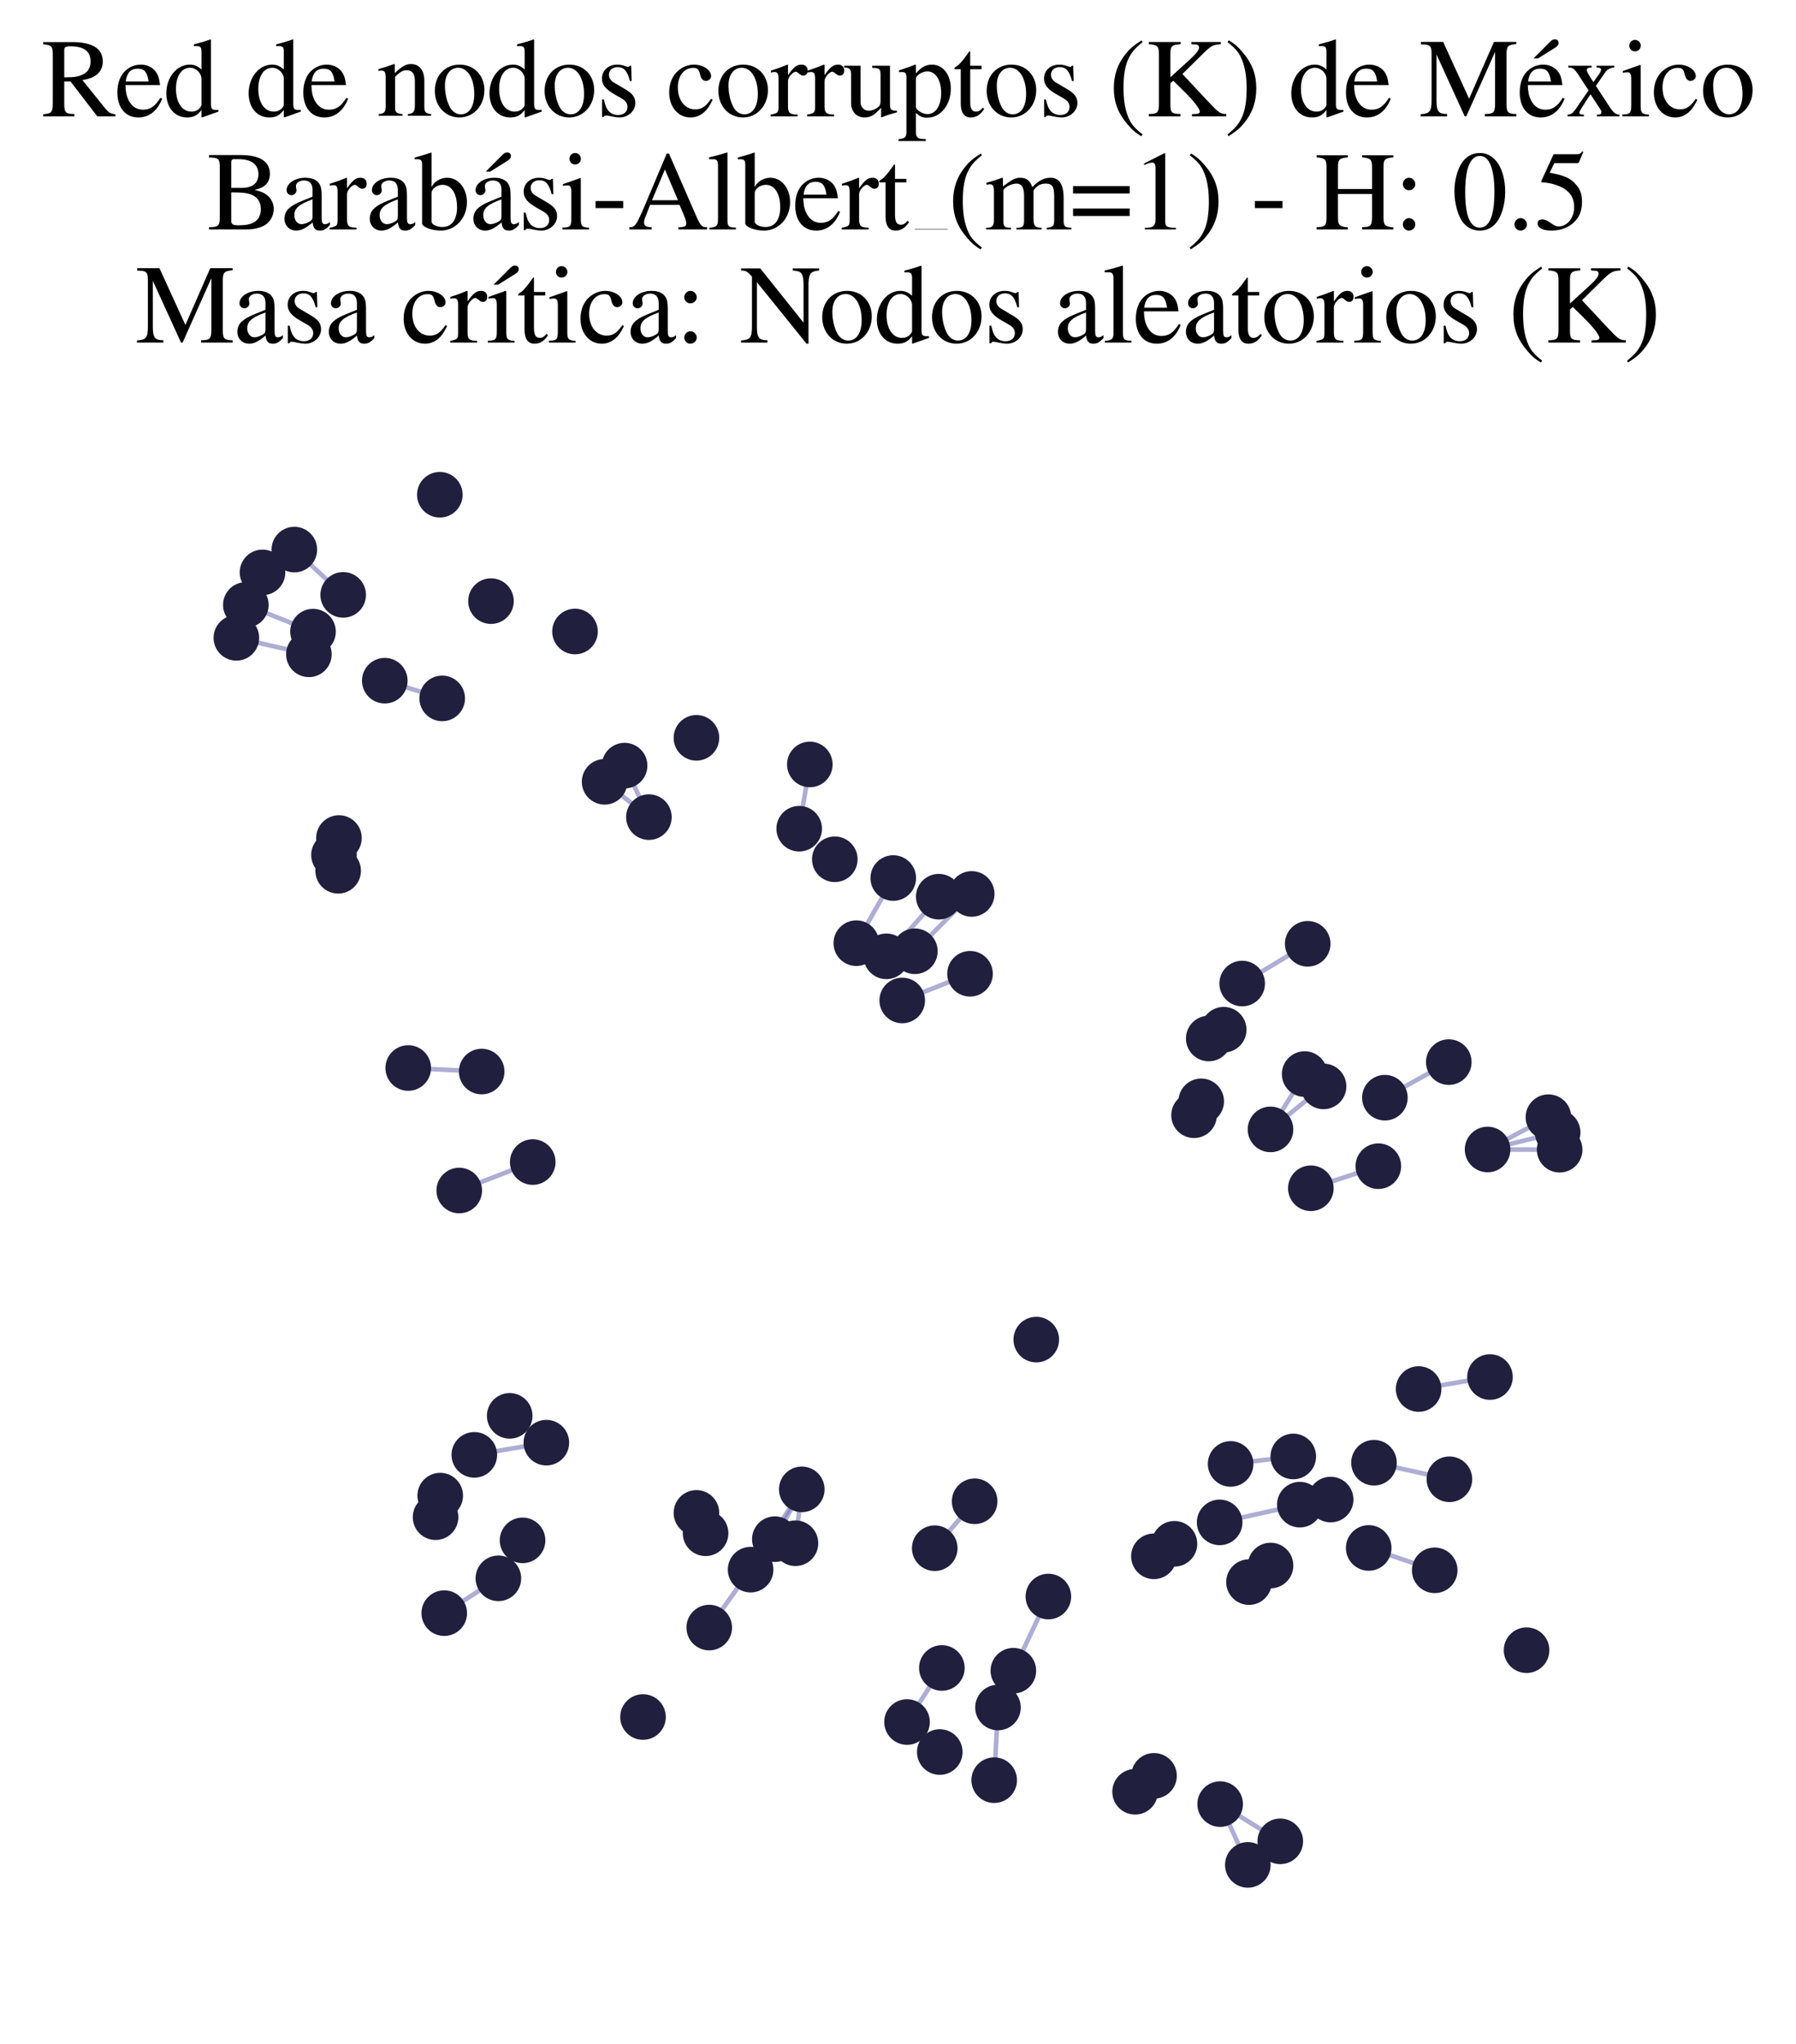 <?xml version="1.0" encoding="utf-8" standalone="no"?>
<!DOCTYPE svg PUBLIC "-//W3C//DTD SVG 1.1//EN"
  "http://www.w3.org/Graphics/SVG/1.1/DTD/svg11.dtd">
<svg xmlns:xlink="http://www.w3.org/1999/xlink" width="156.476pt" height="178.036pt" viewBox="0 0 156.476 178.036" xmlns="http://www.w3.org/2000/svg" version="1.1">
 <defs>
  <style type="text/css">*{stroke-linejoin: round; stroke-linecap: butt}</style>
 </defs>
 <g id="figure_1">
  <g id="patch_1">
   <path d="M 0 178.036 
L 156.476 178.036 
L 156.476 0 
L 0 0 
z
" style="fill: #ffffff"/>
  </g>
  <g id="axes_1">
   <g id="LineCollection_1">
    <path d="M 69.855 129.704 
L 65.397 136.696 
" clip-path="url(#pe660099641)" style="fill: none; stroke: #7976b8; stroke-opacity: 0.6; stroke-width: 0.4"/>
    <path d="M 69.855 129.704 
L 67.508 134.042 
" clip-path="url(#pe660099641)" style="fill: none; stroke: #7976b8; stroke-opacity: 0.6; stroke-width: 0.4"/>
    <path d="M 69.855 129.704 
L 69.304 134.396 
" clip-path="url(#pe660099641)" style="fill: none; stroke: #7976b8; stroke-opacity: 0.6; stroke-width: 0.4"/>
    <path d="M 27.271 55.009 
L 21.419 52.681 
" clip-path="url(#pe660099641)" style="fill: none; stroke: #7976b8; stroke-opacity: 0.6; stroke-width: 0.4"/>
    <path d="M 79.708 82.843 
L 84.66 77.851 
" clip-path="url(#pe660099641)" style="fill: none; stroke: #7976b8; stroke-opacity: 0.6; stroke-width: 0.4"/>
    <path d="M 110.692 98.357 
L 115.314 94.611 
" clip-path="url(#pe660099641)" style="fill: none; stroke: #7976b8; stroke-opacity: 0.6; stroke-width: 0.4"/>
    <path d="M 110.692 98.357 
L 113.667 93.539 
" clip-path="url(#pe660099641)" style="fill: none; stroke: #7976b8; stroke-opacity: 0.6; stroke-width: 0.4"/>
    <path d="M 108.225 85.653 
L 113.934 82.194 
" clip-path="url(#pe660099641)" style="fill: none; stroke: #7976b8; stroke-opacity: 0.6; stroke-width: 0.4"/>
    <path d="M 46.415 101.201 
L 40.012 103.68 
" clip-path="url(#pe660099641)" style="fill: none; stroke: #7976b8; stroke-opacity: 0.6; stroke-width: 0.4"/>
    <path d="M 77.226 83.284 
L 81.79 78.09 
" clip-path="url(#pe660099641)" style="fill: none; stroke: #7976b8; stroke-opacity: 0.6; stroke-width: 0.4"/>
    <path d="M 82.06 145.26 
L 79.025 149.967 
" clip-path="url(#pe660099641)" style="fill: none; stroke: #7976b8; stroke-opacity: 0.6; stroke-width: 0.4"/>
    <path d="M 65.397 136.696 
L 61.792 141.741 
" clip-path="url(#pe660099641)" style="fill: none; stroke: #7976b8; stroke-opacity: 0.6; stroke-width: 0.4"/>
    <path d="M 29.9 51.807 
L 25.645 47.863 
" clip-path="url(#pe660099641)" style="fill: none; stroke: #7976b8; stroke-opacity: 0.6; stroke-width: 0.4"/>
    <path d="M 119.248 134.808 
L 124.999 136.755 
" clip-path="url(#pe660099641)" style="fill: none; stroke: #7976b8; stroke-opacity: 0.6; stroke-width: 0.4"/>
    <path d="M 41.966 93.318 
L 35.567 93.01 
" clip-path="url(#pe660099641)" style="fill: none; stroke: #7976b8; stroke-opacity: 0.6; stroke-width: 0.4"/>
    <path d="M 78.606 87.127 
L 84.513 84.803 
" clip-path="url(#pe660099641)" style="fill: none; stroke: #7976b8; stroke-opacity: 0.6; stroke-width: 0.4"/>
    <path d="M 129.604 100.106 
L 134.907 97.293 
" clip-path="url(#pe660099641)" style="fill: none; stroke: #7976b8; stroke-opacity: 0.6; stroke-width: 0.4"/>
    <path d="M 129.604 100.106 
L 135.883 100.125 
" clip-path="url(#pe660099641)" style="fill: none; stroke: #7976b8; stroke-opacity: 0.6; stroke-width: 0.4"/>
    <path d="M 129.604 100.106 
L 135.71 98.618 
" clip-path="url(#pe660099641)" style="fill: none; stroke: #7976b8; stroke-opacity: 0.6; stroke-width: 0.4"/>
    <path d="M 38.528 60.822 
L 33.525 59.28 
" clip-path="url(#pe660099641)" style="fill: none; stroke: #7976b8; stroke-opacity: 0.6; stroke-width: 0.4"/>
    <path d="M 107.217 127.49 
L 112.677 126.84 
" clip-path="url(#pe660099641)" style="fill: none; stroke: #7976b8; stroke-opacity: 0.6; stroke-width: 0.4"/>
    <path d="M 69.63 72.171 
L 70.556 66.574 
" clip-path="url(#pe660099641)" style="fill: none; stroke: #7976b8; stroke-opacity: 0.6; stroke-width: 0.4"/>
    <path d="M 47.601 125.638 
L 41.325 126.7 
" clip-path="url(#pe660099641)" style="fill: none; stroke: #7976b8; stroke-opacity: 0.6; stroke-width: 0.4"/>
    <path d="M 43.421 137.452 
L 38.705 140.485 
" clip-path="url(#pe660099641)" style="fill: none; stroke: #7976b8; stroke-opacity: 0.6; stroke-width: 0.4"/>
    <path d="M 106.306 157.115 
L 111.544 160.357 
" clip-path="url(#pe660099641)" style="fill: none; stroke: #7976b8; stroke-opacity: 0.6; stroke-width: 0.4"/>
    <path d="M 106.306 157.115 
L 108.718 162.409 
" clip-path="url(#pe660099641)" style="fill: none; stroke: #7976b8; stroke-opacity: 0.6; stroke-width: 0.4"/>
    <path d="M 91.339 139.038 
L 88.289 145.499 
" clip-path="url(#pe660099641)" style="fill: none; stroke: #7976b8; stroke-opacity: 0.6; stroke-width: 0.4"/>
    <path d="M 84.916 130.743 
L 81.439 134.829 
" clip-path="url(#pe660099641)" style="fill: none; stroke: #7976b8; stroke-opacity: 0.6; stroke-width: 0.4"/>
    <path d="M 56.536 71.161 
L 52.676 68.085 
" clip-path="url(#pe660099641)" style="fill: none; stroke: #7976b8; stroke-opacity: 0.6; stroke-width: 0.4"/>
    <path d="M 56.536 71.161 
L 54.418 66.677 
" clip-path="url(#pe660099641)" style="fill: none; stroke: #7976b8; stroke-opacity: 0.6; stroke-width: 0.4"/>
    <path d="M 114.207 103.483 
L 120.088 101.56 
" clip-path="url(#pe660099641)" style="fill: none; stroke: #7976b8; stroke-opacity: 0.6; stroke-width: 0.4"/>
    <path d="M 123.598 120.968 
L 129.815 119.923 
" clip-path="url(#pe660099641)" style="fill: none; stroke: #7976b8; stroke-opacity: 0.6; stroke-width: 0.4"/>
    <path d="M 26.912 56.983 
L 20.593 55.548 
" clip-path="url(#pe660099641)" style="fill: none; stroke: #7976b8; stroke-opacity: 0.6; stroke-width: 0.4"/>
    <path d="M 86.949 148.702 
L 86.619 155.031 
" clip-path="url(#pe660099641)" style="fill: none; stroke: #7976b8; stroke-opacity: 0.6; stroke-width: 0.4"/>
    <path d="M 74.606 82.139 
L 77.825 76.466 
" clip-path="url(#pe660099641)" style="fill: none; stroke: #7976b8; stroke-opacity: 0.6; stroke-width: 0.4"/>
    <path d="M 119.709 127.385 
L 126.28 128.826 
" clip-path="url(#pe660099641)" style="fill: none; stroke: #7976b8; stroke-opacity: 0.6; stroke-width: 0.4"/>
    <path d="M 106.261 132.581 
L 113.246 131.037 
" clip-path="url(#pe660099641)" style="fill: none; stroke: #7976b8; stroke-opacity: 0.6; stroke-width: 0.4"/>
    <path d="M 120.658 95.596 
L 126.226 92.496 
" clip-path="url(#pe660099641)" style="fill: none; stroke: #7976b8; stroke-opacity: 0.6; stroke-width: 0.4"/>
   </g>
   <g id="PathCollection_1">
    <defs>
     <path id="m851eeb27f4" d="M 0 1.936 
C 0.514 1.936 1.006 1.732 1.369 1.369 
C 1.732 1.006 1.936 0.514 1.936 0 
C 1.936 -0.514 1.732 -1.006 1.369 -1.369 
C 1.006 -1.732 0.514 -1.936 0 -1.936 
C -0.514 -1.936 -1.006 -1.732 -1.369 -1.369 
C -1.732 -1.006 -1.936 -0.514 -1.936 0 
C -1.936 0.514 -1.732 1.006 -1.369 1.369 
C -1.006 1.732 -0.514 1.936 0 1.936 
z
" style="stroke: #201f3d; stroke-width: 0.1"/>
    </defs>
    <g clip-path="url(#pe660099641)">
     <use xlink:href="#m851eeb27f4" x="90.286" y="116.662" style="fill: #201f3d; stroke: #201f3d; stroke-width: 0.1"/>
     <use xlink:href="#m851eeb27f4" x="123.598" y="120.968" style="fill: #201f3d; stroke: #201f3d; stroke-width: 0.1"/>
     <use xlink:href="#m851eeb27f4" x="69.63" y="72.171" style="fill: #201f3d; stroke: #201f3d; stroke-width: 0.1"/>
     <use xlink:href="#m851eeb27f4" x="106.261" y="132.581" style="fill: #201f3d; stroke: #201f3d; stroke-width: 0.1"/>
     <use xlink:href="#m851eeb27f4" x="81.79" y="78.09" style="fill: #201f3d; stroke: #201f3d; stroke-width: 0.1"/>
     <use xlink:href="#m851eeb27f4" x="27.271" y="55.009" style="fill: #201f3d; stroke: #201f3d; stroke-width: 0.1"/>
     <use xlink:href="#m851eeb27f4" x="38.32" y="43.086" style="fill: #201f3d; stroke: #201f3d; stroke-width: 0.1"/>
     <use xlink:href="#m851eeb27f4" x="133.002" y="143.712" style="fill: #201f3d; stroke: #201f3d; stroke-width: 0.1"/>
     <use xlink:href="#m851eeb27f4" x="91.339" y="139.038" style="fill: #201f3d; stroke: #201f3d; stroke-width: 0.1"/>
     <use xlink:href="#m851eeb27f4" x="67.508" y="134.042" style="fill: #201f3d; stroke: #201f3d; stroke-width: 0.1"/>
     <use xlink:href="#m851eeb27f4" x="81.439" y="134.829" style="fill: #201f3d; stroke: #201f3d; stroke-width: 0.1"/>
     <use xlink:href="#m851eeb27f4" x="33.525" y="59.28" style="fill: #201f3d; stroke: #201f3d; stroke-width: 0.1"/>
     <use xlink:href="#m851eeb27f4" x="52.676" y="68.085" style="fill: #201f3d; stroke: #201f3d; stroke-width: 0.1"/>
     <use xlink:href="#m851eeb27f4" x="113.246" y="131.037" style="fill: #201f3d; stroke: #201f3d; stroke-width: 0.1"/>
     <use xlink:href="#m851eeb27f4" x="86.949" y="148.702" style="fill: #201f3d; stroke: #201f3d; stroke-width: 0.1"/>
     <use xlink:href="#m851eeb27f4" x="78.606" y="87.127" style="fill: #201f3d; stroke: #201f3d; stroke-width: 0.1"/>
     <use xlink:href="#m851eeb27f4" x="72.732" y="74.832" style="fill: #201f3d; stroke: #201f3d; stroke-width: 0.1"/>
     <use xlink:href="#m851eeb27f4" x="126.28" y="128.826" style="fill: #201f3d; stroke: #201f3d; stroke-width: 0.1"/>
     <use xlink:href="#m851eeb27f4" x="43.421" y="137.452" style="fill: #201f3d; stroke: #201f3d; stroke-width: 0.1"/>
     <use xlink:href="#m851eeb27f4" x="110.696" y="136.338" style="fill: #201f3d; stroke: #201f3d; stroke-width: 0.1"/>
     <use xlink:href="#m851eeb27f4" x="46.415" y="101.201" style="fill: #201f3d; stroke: #201f3d; stroke-width: 0.1"/>
     <use xlink:href="#m851eeb27f4" x="61.474" y="133.528" style="fill: #201f3d; stroke: #201f3d; stroke-width: 0.1"/>
     <use xlink:href="#m851eeb27f4" x="65.397" y="136.696" style="fill: #201f3d; stroke: #201f3d; stroke-width: 0.1"/>
     <use xlink:href="#m851eeb27f4" x="56.536" y="71.161" style="fill: #201f3d; stroke: #201f3d; stroke-width: 0.1"/>
     <use xlink:href="#m851eeb27f4" x="77.825" y="76.466" style="fill: #201f3d; stroke: #201f3d; stroke-width: 0.1"/>
     <use xlink:href="#m851eeb27f4" x="82.06" y="145.26" style="fill: #201f3d; stroke: #201f3d; stroke-width: 0.1"/>
     <use xlink:href="#m851eeb27f4" x="22.872" y="49.849" style="fill: #201f3d; stroke: #201f3d; stroke-width: 0.1"/>
     <use xlink:href="#m851eeb27f4" x="135.71" y="98.618" style="fill: #201f3d; stroke: #201f3d; stroke-width: 0.1"/>
     <use xlink:href="#m851eeb27f4" x="112.677" y="126.84" style="fill: #201f3d; stroke: #201f3d; stroke-width: 0.1"/>
     <use xlink:href="#m851eeb27f4" x="79.025" y="149.967" style="fill: #201f3d; stroke: #201f3d; stroke-width: 0.1"/>
     <use xlink:href="#m851eeb27f4" x="119.248" y="134.808" style="fill: #201f3d; stroke: #201f3d; stroke-width: 0.1"/>
     <use xlink:href="#m851eeb27f4" x="20.593" y="55.548" style="fill: #201f3d; stroke: #201f3d; stroke-width: 0.1"/>
     <use xlink:href="#m851eeb27f4" x="29.098" y="74.457" style="fill: #201f3d; stroke: #201f3d; stroke-width: 0.1"/>
     <use xlink:href="#m851eeb27f4" x="106.306" y="157.115" style="fill: #201f3d; stroke: #201f3d; stroke-width: 0.1"/>
     <use xlink:href="#m851eeb27f4" x="29.462" y="75.834" style="fill: #201f3d; stroke: #201f3d; stroke-width: 0.1"/>
     <use xlink:href="#m851eeb27f4" x="119.709" y="127.385" style="fill: #201f3d; stroke: #201f3d; stroke-width: 0.1"/>
     <use xlink:href="#m851eeb27f4" x="113.667" y="93.539" style="fill: #201f3d; stroke: #201f3d; stroke-width: 0.1"/>
     <use xlink:href="#m851eeb27f4" x="126.226" y="92.496" style="fill: #201f3d; stroke: #201f3d; stroke-width: 0.1"/>
     <use xlink:href="#m851eeb27f4" x="134.907" y="97.293" style="fill: #201f3d; stroke: #201f3d; stroke-width: 0.1"/>
     <use xlink:href="#m851eeb27f4" x="44.407" y="123.304" style="fill: #201f3d; stroke: #201f3d; stroke-width: 0.1"/>
     <use xlink:href="#m851eeb27f4" x="124.999" y="136.755" style="fill: #201f3d; stroke: #201f3d; stroke-width: 0.1"/>
     <use xlink:href="#m851eeb27f4" x="25.645" y="47.863" style="fill: #201f3d; stroke: #201f3d; stroke-width: 0.1"/>
     <use xlink:href="#m851eeb27f4" x="45.528" y="134.147" style="fill: #201f3d; stroke: #201f3d; stroke-width: 0.1"/>
     <use xlink:href="#m851eeb27f4" x="70.556" y="66.574" style="fill: #201f3d; stroke: #201f3d; stroke-width: 0.1"/>
     <use xlink:href="#m851eeb27f4" x="129.604" y="100.106" style="fill: #201f3d; stroke: #201f3d; stroke-width: 0.1"/>
     <use xlink:href="#m851eeb27f4" x="29.9" y="51.807" style="fill: #201f3d; stroke: #201f3d; stroke-width: 0.1"/>
     <use xlink:href="#m851eeb27f4" x="114.207" y="103.483" style="fill: #201f3d; stroke: #201f3d; stroke-width: 0.1"/>
     <use xlink:href="#m851eeb27f4" x="100.534" y="135.535" style="fill: #201f3d; stroke: #201f3d; stroke-width: 0.1"/>
     <use xlink:href="#m851eeb27f4" x="120.088" y="101.56" style="fill: #201f3d; stroke: #201f3d; stroke-width: 0.1"/>
     <use xlink:href="#m851eeb27f4" x="61.792" y="141.741" style="fill: #201f3d; stroke: #201f3d; stroke-width: 0.1"/>
     <use xlink:href="#m851eeb27f4" x="81.878" y="152.581" style="fill: #201f3d; stroke: #201f3d; stroke-width: 0.1"/>
     <use xlink:href="#m851eeb27f4" x="41.966" y="93.318" style="fill: #201f3d; stroke: #201f3d; stroke-width: 0.1"/>
     <use xlink:href="#m851eeb27f4" x="110.692" y="98.357" style="fill: #201f3d; stroke: #201f3d; stroke-width: 0.1"/>
     <use xlink:href="#m851eeb27f4" x="35.567" y="93.01" style="fill: #201f3d; stroke: #201f3d; stroke-width: 0.1"/>
     <use xlink:href="#m851eeb27f4" x="104.03" y="97.123" style="fill: #201f3d; stroke: #201f3d; stroke-width: 0.1"/>
     <use xlink:href="#m851eeb27f4" x="38.528" y="60.822" style="fill: #201f3d; stroke: #201f3d; stroke-width: 0.1"/>
     <use xlink:href="#m851eeb27f4" x="21.419" y="52.681" style="fill: #201f3d; stroke: #201f3d; stroke-width: 0.1"/>
     <use xlink:href="#m851eeb27f4" x="38.354" y="130.25" style="fill: #201f3d; stroke: #201f3d; stroke-width: 0.1"/>
     <use xlink:href="#m851eeb27f4" x="29.531" y="72.982" style="fill: #201f3d; stroke: #201f3d; stroke-width: 0.1"/>
     <use xlink:href="#m851eeb27f4" x="98.895" y="156.041" style="fill: #201f3d; stroke: #201f3d; stroke-width: 0.1"/>
     <use xlink:href="#m851eeb27f4" x="54.418" y="66.677" style="fill: #201f3d; stroke: #201f3d; stroke-width: 0.1"/>
     <use xlink:href="#m851eeb27f4" x="84.916" y="130.743" style="fill: #201f3d; stroke: #201f3d; stroke-width: 0.1"/>
     <use xlink:href="#m851eeb27f4" x="102.323" y="134.446" style="fill: #201f3d; stroke: #201f3d; stroke-width: 0.1"/>
     <use xlink:href="#m851eeb27f4" x="60.677" y="131.755" style="fill: #201f3d; stroke: #201f3d; stroke-width: 0.1"/>
     <use xlink:href="#m851eeb27f4" x="129.815" y="119.923" style="fill: #201f3d; stroke: #201f3d; stroke-width: 0.1"/>
     <use xlink:href="#m851eeb27f4" x="88.289" y="145.499" style="fill: #201f3d; stroke: #201f3d; stroke-width: 0.1"/>
     <use xlink:href="#m851eeb27f4" x="120.658" y="95.596" style="fill: #201f3d; stroke: #201f3d; stroke-width: 0.1"/>
     <use xlink:href="#m851eeb27f4" x="38.705" y="140.485" style="fill: #201f3d; stroke: #201f3d; stroke-width: 0.1"/>
     <use xlink:href="#m851eeb27f4" x="40.012" y="103.68" style="fill: #201f3d; stroke: #201f3d; stroke-width: 0.1"/>
     <use xlink:href="#m851eeb27f4" x="115.933" y="130.593" style="fill: #201f3d; stroke: #201f3d; stroke-width: 0.1"/>
     <use xlink:href="#m851eeb27f4" x="84.66" y="77.851" style="fill: #201f3d; stroke: #201f3d; stroke-width: 0.1"/>
     <use xlink:href="#m851eeb27f4" x="107.217" y="127.49" style="fill: #201f3d; stroke: #201f3d; stroke-width: 0.1"/>
     <use xlink:href="#m851eeb27f4" x="50.098" y="54.996" style="fill: #201f3d; stroke: #201f3d; stroke-width: 0.1"/>
     <use xlink:href="#m851eeb27f4" x="106.615" y="89.675" style="fill: #201f3d; stroke: #201f3d; stroke-width: 0.1"/>
     <use xlink:href="#m851eeb27f4" x="104.656" y="95.913" style="fill: #201f3d; stroke: #201f3d; stroke-width: 0.1"/>
     <use xlink:href="#m851eeb27f4" x="60.677" y="64.256" style="fill: #201f3d; stroke: #201f3d; stroke-width: 0.1"/>
     <use xlink:href="#m851eeb27f4" x="56.022" y="149.531" style="fill: #201f3d; stroke: #201f3d; stroke-width: 0.1"/>
     <use xlink:href="#m851eeb27f4" x="113.934" y="82.194" style="fill: #201f3d; stroke: #201f3d; stroke-width: 0.1"/>
     <use xlink:href="#m851eeb27f4" x="41.325" y="126.7" style="fill: #201f3d; stroke: #201f3d; stroke-width: 0.1"/>
     <use xlink:href="#m851eeb27f4" x="42.777" y="52.351" style="fill: #201f3d; stroke: #201f3d; stroke-width: 0.1"/>
     <use xlink:href="#m851eeb27f4" x="79.708" y="82.843" style="fill: #201f3d; stroke: #201f3d; stroke-width: 0.1"/>
     <use xlink:href="#m851eeb27f4" x="108.718" y="162.409" style="fill: #201f3d; stroke: #201f3d; stroke-width: 0.1"/>
     <use xlink:href="#m851eeb27f4" x="86.619" y="155.031" style="fill: #201f3d; stroke: #201f3d; stroke-width: 0.1"/>
     <use xlink:href="#m851eeb27f4" x="108.225" y="85.653" style="fill: #201f3d; stroke: #201f3d; stroke-width: 0.1"/>
     <use xlink:href="#m851eeb27f4" x="77.226" y="83.284" style="fill: #201f3d; stroke: #201f3d; stroke-width: 0.1"/>
     <use xlink:href="#m851eeb27f4" x="47.601" y="125.638" style="fill: #201f3d; stroke: #201f3d; stroke-width: 0.1"/>
     <use xlink:href="#m851eeb27f4" x="26.912" y="56.983" style="fill: #201f3d; stroke: #201f3d; stroke-width: 0.1"/>
     <use xlink:href="#m851eeb27f4" x="69.855" y="129.704" style="fill: #201f3d; stroke: #201f3d; stroke-width: 0.1"/>
     <use xlink:href="#m851eeb27f4" x="37.948" y="132.128" style="fill: #201f3d; stroke: #201f3d; stroke-width: 0.1"/>
     <use xlink:href="#m851eeb27f4" x="69.304" y="134.396" style="fill: #201f3d; stroke: #201f3d; stroke-width: 0.1"/>
     <use xlink:href="#m851eeb27f4" x="108.818" y="137.781" style="fill: #201f3d; stroke: #201f3d; stroke-width: 0.1"/>
     <use xlink:href="#m851eeb27f4" x="135.883" y="100.125" style="fill: #201f3d; stroke: #201f3d; stroke-width: 0.1"/>
     <use xlink:href="#m851eeb27f4" x="111.544" y="160.357" style="fill: #201f3d; stroke: #201f3d; stroke-width: 0.1"/>
     <use xlink:href="#m851eeb27f4" x="100.544" y="154.654" style="fill: #201f3d; stroke: #201f3d; stroke-width: 0.1"/>
     <use xlink:href="#m851eeb27f4" x="84.513" y="84.803" style="fill: #201f3d; stroke: #201f3d; stroke-width: 0.1"/>
     <use xlink:href="#m851eeb27f4" x="115.314" y="94.611" style="fill: #201f3d; stroke: #201f3d; stroke-width: 0.1"/>
     <use xlink:href="#m851eeb27f4" x="105.312" y="90.44" style="fill: #201f3d; stroke: #201f3d; stroke-width: 0.1"/>
     <use xlink:href="#m851eeb27f4" x="74.606" y="82.139" style="fill: #201f3d; stroke: #201f3d; stroke-width: 0.1"/>
    </g>
   </g>
   <g id="text_1">
    <!-- Red de nodos corruptos (K) de México -->
    <g transform="translate(3.6 10.132) scale(0.096 -0.096)">
     <defs>
      <path id="NimbusRomNo9L-Regu-52" d="M 4218 121 
C 3974 140 3846 205 3661 424 
L 2342 2061 
C 2771 2143 2963 2219 3174 2388 
C 3379 2553 3501 2818 3501 3113 
C 3501 3385 3418 3618 3251 3801 
C 3008 4059 2477 4224 1875 4224 
L 109 4224 
L 109 4102 
C 589 4051 653 3981 653 3528 
L 653 765 
C 653 236 589 159 109 121 
L 109 0 
L 1882 0 
L 1882 134 
C 1389 134 1306 219 1306 692 
L 1306 1984 
L 1664 1984 
L 3187 0 
L 4218 0 
L 4218 121 
z
M 1306 3762 
C 1306 3937 1376 3987 1632 3987 
C 2432 3987 2803 3716 2803 3123 
C 2803 2807 2669 2542 2438 2423 
C 2144 2258 1920 2221 1306 2221 
L 1306 3762 
z
" transform="scale(0.016)"/>
      <path id="NimbusRomNo9L-Regu-65" d="M 2611 1053 
C 2304 564 2029 378 1619 378 
C 1254 378 979 564 794 930 
C 678 1174 634 1386 621 1779 
L 2592 1779 
C 2541 2193 2477 2377 2317 2581 
C 2125 2811 1830 2944 1498 2944 
C 1178 2944 877 2829 634 2611 
C 333 2349 160 1894 160 1370 
C 160 486 621 -64 1357 -64 
C 1965 -64 2445 315 2714 1008 
L 2611 1053 
z
M 634 1984 
C 704 2479 922 2714 1312 2714 
C 1702 2714 1856 2535 1939 1984 
L 634 1984 
z
" transform="scale(0.016)"/>
      <path id="NimbusRomNo9L-Regu-64" d="M 2202 -64 
L 3142 269 
L 3142 365 
C 3027 365 3014 365 2995 365 
C 2765 365 2714 435 2714 731 
L 2714 4364 
L 2682 4377 
C 2374 4268 2150 4204 1741 4096 
L 1741 3994 
C 1792 4000 1830 4000 1882 4000 
C 2118 4000 2176 3936 2176 3672 
L 2176 2669 
C 1933 2874 1760 2944 1504 2944 
C 768 2944 173 2221 173 1312 
C 173 493 653 -64 1357 -64 
C 1715 -64 1958 64 2176 365 
L 2176 -45 
L 2202 -64 
z
M 2176 653 
C 2176 608 2131 531 2067 461 
C 1952 333 1792 269 1606 269 
C 1075 269 723 781 723 1568 
C 723 2291 1037 2765 1523 2765 
C 1862 2765 2176 2464 2176 2125 
L 2176 653 
z
" transform="scale(0.016)"/>
      <path id="NimbusRomNo9L-Regu-6e" d="M 102 2579 
C 141 2598 205 2605 275 2605 
C 454 2605 512 2509 512 2195 
L 512 608 
C 512 243 442 154 115 128 
L 115 32 
L 1472 32 
L 1472 128 
C 1146 154 1050 230 1050 461 
L 1050 2259 
C 1357 2547 1498 2624 1709 2624 
C 2022 2624 2176 2426 2176 2003 
L 2176 666 
C 2176 262 2093 154 1773 128 
L 1773 32 
L 3104 32 
L 3104 128 
C 2790 160 2714 237 2714 550 
L 2714 2016 
C 2714 2618 2432 2976 1958 2976 
C 1664 2976 1466 2867 1030 2458 
L 1030 2963 
L 986 2976 
C 672 2861 454 2790 102 2688 
L 102 2579 
z
" transform="scale(0.016)"/>
      <path id="NimbusRomNo9L-Regu-6f" d="M 1600 2944 
C 768 2944 186 2330 186 1446 
C 186 582 781 -64 1587 -64 
C 2394 -64 3008 614 3008 1498 
C 3008 2336 2419 2944 1600 2944 
z
M 1517 2765 
C 2054 2765 2432 2150 2432 1274 
C 2432 550 2144 115 1664 115 
C 1414 115 1178 269 1043 525 
C 864 858 762 1306 762 1760 
C 762 2368 1062 2765 1517 2765 
z
" transform="scale(0.016)"/>
      <path id="NimbusRomNo9L-Regu-73" d="M 2016 2010 
L 1990 2880 
L 1920 2880 
L 1907 2867 
C 1850 2822 1843 2816 1818 2816 
C 1779 2816 1715 2829 1645 2861 
C 1504 2915 1363 2944 1197 2944 
C 691 2944 326 2616 326 2154 
C 326 1796 531 1539 1075 1231 
L 1446 1020 
C 1670 892 1779 737 1779 539 
C 1779 256 1574 77 1248 77 
C 1030 77 832 159 710 298 
C 576 455 518 600 435 960 
L 333 960 
L 333 -39 
L 416 -39 
C 461 33 486 48 563 48 
C 621 48 710 35 858 -2 
C 1037 -39 1210 -64 1325 -64 
C 1818 -64 2227 308 2227 757 
C 2227 1077 2074 1289 1690 1520 
L 998 1930 
C 819 2033 723 2194 723 2367 
C 723 2624 922 2803 1216 2803 
C 1581 2803 1773 2583 1920 2010 
L 2016 2010 
z
" transform="scale(0.016)"/>
      <path id="NimbusRomNo9L-Regu-63" d="M 2547 998 
C 2240 550 2010 397 1645 397 
C 1062 397 653 909 653 1645 
C 653 2304 1005 2758 1523 2758 
C 1754 2758 1837 2688 1901 2451 
L 1939 2310 
C 1990 2131 2106 2016 2240 2016 
C 2406 2016 2547 2138 2547 2285 
C 2547 2643 2099 2944 1562 2944 
C 1248 2944 922 2816 659 2586 
C 339 2304 160 1869 160 1363 
C 160 531 666 -64 1376 -64 
C 1664 -64 1920 38 2150 237 
C 2323 390 2445 563 2637 941 
L 2547 998 
z
" transform="scale(0.016)"/>
      <path id="NimbusRomNo9L-Regu-72" d="M 45 2496 
C 134 2515 192 2522 269 2522 
C 429 2522 486 2419 486 2138 
L 486 538 
C 486 218 442 173 32 96 
L 32 0 
L 1568 0 
L 1568 102 
C 1133 102 1024 199 1024 565 
L 1024 2013 
C 1024 2219 1299 2541 1472 2541 
C 1510 2541 1568 2509 1638 2445 
C 1741 2355 1811 2317 1894 2317 
C 2048 2317 2144 2426 2144 2605 
C 2144 2816 2010 2944 1792 2944 
C 1523 2944 1338 2797 1024 2343 
L 1024 2931 
L 992 2944 
C 653 2803 422 2721 45 2599 
L 45 2496 
z
" transform="scale(0.016)"/>
      <path id="NimbusRomNo9L-Regu-75" d="M 3066 320 
L 3034 320 
C 2739 320 2669 390 2669 685 
L 2669 2880 
L 1658 2880 
L 1658 2758 
C 2054 2758 2131 2694 2131 2375 
L 2131 875 
C 2131 697 2099 607 2010 537 
C 1837 397 1638 320 1446 320 
C 1197 320 992 537 992 805 
L 992 2880 
L 58 2880 
L 58 2778 
C 365 2778 454 2682 454 2387 
L 454 770 
C 454 263 762 -64 1229 -64 
C 1466 -64 1715 38 1888 211 
L 2163 486 
L 2163 -45 
L 2189 -58 
C 2509 70 2739 141 3066 230 
L 3066 320 
z
" transform="scale(0.016)"/>
      <path id="NimbusRomNo9L-Regu-70" d="M 58 2516 
C 115 2522 160 2522 218 2522 
C 435 2522 480 2458 480 2155 
L 480 -855 
C 480 -1189 410 -1261 32 -1299 
L 32 -1408 
L 1581 -1408 
L 1581 -1293 
C 1101 -1293 1018 -1222 1018 -816 
L 1018 199 
C 1242 -13 1395 -77 1664 -77 
C 2419 -77 3008 643 3008 1575 
C 3008 2372 2560 2944 1939 2944 
C 1581 2944 1299 2784 1018 2438 
L 1018 2931 
L 979 2944 
C 634 2810 410 2726 58 2618 
L 58 2516 
z
M 1018 2136 
C 1018 2329 1376 2560 1670 2560 
C 2144 2560 2458 2071 2458 1324 
C 2458 611 2144 128 1683 128 
C 1382 128 1018 359 1018 552 
L 1018 2136 
z
" transform="scale(0.016)"/>
      <path id="NimbusRomNo9L-Regu-74" d="M 1632 2880 
L 986 2880 
L 986 3622 
C 986 3686 979 3706 941 3706 
C 896 3648 858 3590 813 3526 
C 570 3174 294 2867 192 2841 
C 122 2794 83 2748 83 2715 
C 83 2695 90 2682 109 2682 
L 448 2682 
L 448 751 
C 448 212 640 -64 1018 -64 
C 1331 -64 1574 90 1786 423 
L 1702 493 
C 1568 333 1459 269 1318 269 
C 1082 269 986 443 986 847 
L 986 2682 
L 1632 2682 
L 1632 2880 
z
" transform="scale(0.016)"/>
      <path id="NimbusRomNo9L-Regu-28" d="M 1888 4326 
C 1414 4019 1222 3853 986 3558 
C 531 3002 307 2362 307 1613 
C 307 800 544 173 1107 -480 
C 1370 -787 1536 -928 1869 -1133 
L 1946 -1030 
C 1434 -627 1254 -403 1082 77 
C 928 506 858 992 858 1632 
C 858 2304 941 2829 1114 3226 
C 1293 3622 1485 3853 1946 4224 
L 1888 4326 
z
" transform="scale(0.016)"/>
      <path id="NimbusRomNo9L-Regu-4b" d="M 2643 4109 
C 2720 4096 2784 4096 2810 4096 
C 3002 4096 3078 4045 3078 3917 
C 3078 3775 2931 3583 2579 3257 
L 1446 2224 
L 1446 3534 
C 1446 4000 1517 4071 2035 4109 
L 2035 4231 
L 218 4231 
L 218 4109 
C 717 4071 794 3988 794 3531 
L 794 750 
C 794 217 723 134 218 134 
L 218 0 
L 2022 0 
L 2022 134 
C 1523 134 1446 211 1446 683 
L 1446 1891 
L 1613 2026 
L 2291 1355 
C 2778 876 3123 422 3123 269 
C 3123 179 3034 134 2854 134 
C 2822 134 2752 134 2675 121 
L 2675 0 
L 4627 0 
L 4627 134 
C 4294 134 4205 198 3622 816 
L 2131 2409 
L 3347 3611 
C 3782 4026 3885 4077 4320 4109 
L 4320 4231 
L 2643 4231 
L 2643 4109 
z
" transform="scale(0.016)"/>
      <path id="NimbusRomNo9L-Regu-29" d="M 243 -1133 
C 717 -826 909 -659 1146 -365 
C 1600 192 1824 832 1824 1581 
C 1824 2400 1587 3021 1024 3674 
C 762 3981 595 4122 262 4326 
L 186 4224 
C 698 3821 870 3597 1050 3117 
C 1203 2688 1274 2202 1274 1562 
C 1274 896 1190 365 1018 -26 
C 838 -429 646 -659 186 -1030 
L 243 -1133 
z
" transform="scale(0.016)"/>
      <path id="NimbusRomNo9L-Regu-4d" d="M 4314 3667 
L 4314 751 
C 4314 217 4237 134 3731 134 
L 3731 0 
L 5523 0 
L 5523 134 
C 5056 134 4966 223 4966 681 
L 4966 3536 
C 4966 3993 5050 4077 5523 4115 
L 5523 4237 
L 4250 4237 
L 2835 1004 
L 1357 4237 
L 90 4237 
L 90 4096 
C 614 4096 698 4019 698 3550 
L 698 943 
C 698 282 608 159 77 121 
L 77 0 
L 1581 0 
L 1581 134 
C 1088 134 979 282 979 931 
L 979 3520 
L 2586 0 
L 2675 0 
L 4314 3667 
z
" transform="scale(0.016)"/>
      <path id="NimbusRomNo9L-Regu-b4" d="M 851 3264 
L 1837 3882 
C 1971 3964 2029 4047 2029 4148 
C 2029 4275 1946 4352 1805 4352 
C 1709 4352 1651 4320 1536 4206 
L 595 3264 
L 851 3264 
z
" transform="scale(0.016)"/>
      <path id="NimbusRomNo9L-Regu-78" d="M 1779 0 
L 3066 0 
L 3066 96 
C 2867 96 2739 198 2541 480 
L 1722 1735 
L 2253 2502 
C 2374 2675 2566 2778 2771 2778 
L 2771 2880 
L 1760 2880 
L 1760 2778 
C 1952 2778 2016 2740 2016 2649 
C 2016 2571 1939 2430 1779 2229 
C 1747 2191 1670 2075 1587 1946 
L 1498 2074 
C 1318 2342 1203 2560 1203 2643 
C 1203 2733 1286 2778 1478 2778 
L 1478 2880 
L 154 2880 
L 154 2778 
L 211 2778 
C 403 2778 506 2695 704 2396 
L 1306 1479 
L 576 422 
C 384 160 320 115 109 96 
L 109 0 
L 1037 0 
L 1037 96 
C 858 96 781 128 781 211 
C 781 250 826 346 909 474 
L 1414 1261 
L 1997 365 
C 2022 326 2035 288 2035 250 
C 2035 123 1990 96 1779 96 
L 1779 0 
z
" transform="scale(0.016)"/>
      <path id="NimbusRomNo9L-Regu-69" d="M 1120 2929 
L 128 2579 
L 128 2484 
L 179 2490 
C 256 2502 339 2509 397 2509 
C 550 2509 608 2406 608 2125 
L 608 640 
C 608 179 544 109 102 109 
L 102 0 
L 1619 0 
L 1619 96 
C 1197 128 1146 191 1146 650 
L 1146 2910 
L 1120 2929 
z
M 819 4352 
C 646 4352 499 4205 499 4026 
C 499 3847 640 3699 819 3699 
C 1005 3699 1152 3840 1152 4026 
C 1152 4205 1005 4352 819 4352 
z
" transform="scale(0.016)"/>
     </defs>
     <use xlink:href="#NimbusRomNo9L-Regu-52" transform="scale(0.996)"/>
     <use xlink:href="#NimbusRomNo9L-Regu-65" transform="translate(66.45 0) scale(0.996)"/>
     <use xlink:href="#NimbusRomNo9L-Regu-64" transform="translate(110.684 0) scale(0.996)"/>
     <use xlink:href="#NimbusRomNo9L-Regu-64" transform="translate(185.403 0) scale(0.996)"/>
     <use xlink:href="#NimbusRomNo9L-Regu-65" transform="translate(235.217 0) scale(0.996)"/>
     <use xlink:href="#NimbusRomNo9L-Regu-6e" transform="translate(304.357 0) scale(0.996)"/>
     <use xlink:href="#NimbusRomNo9L-Regu-6f" transform="translate(354.17 0) scale(0.996)"/>
     <use xlink:href="#NimbusRomNo9L-Regu-64" transform="translate(403.983 0) scale(0.996)"/>
     <use xlink:href="#NimbusRomNo9L-Regu-6f" transform="translate(453.796 0) scale(0.996)"/>
     <use xlink:href="#NimbusRomNo9L-Regu-73" transform="translate(503.61 0) scale(0.996)"/>
     <use xlink:href="#NimbusRomNo9L-Regu-63" transform="translate(567.27 0) scale(0.996)"/>
     <use xlink:href="#NimbusRomNo9L-Regu-6f" transform="translate(611.503 0) scale(0.996)"/>
     <use xlink:href="#NimbusRomNo9L-Regu-72" transform="translate(661.317 0) scale(0.996)"/>
     <use xlink:href="#NimbusRomNo9L-Regu-72" transform="translate(694.492 0) scale(0.996)"/>
     <use xlink:href="#NimbusRomNo9L-Regu-75" transform="translate(727.667 0) scale(0.996)"/>
     <use xlink:href="#NimbusRomNo9L-Regu-70" transform="translate(777.48 0) scale(0.996)"/>
     <use xlink:href="#NimbusRomNo9L-Regu-74" transform="translate(827.294 0) scale(0.996)"/>
     <use xlink:href="#NimbusRomNo9L-Regu-6f" transform="translate(854.989 0) scale(0.996)"/>
     <use xlink:href="#NimbusRomNo9L-Regu-73" transform="translate(904.802 0) scale(0.996)"/>
     <use xlink:href="#NimbusRomNo9L-Regu-28" transform="translate(968.462 0) scale(0.996)"/>
     <use xlink:href="#NimbusRomNo9L-Regu-4b" transform="translate(1001.637 0) scale(0.996)"/>
     <use xlink:href="#NimbusRomNo9L-Regu-29" transform="translate(1073.567 0) scale(0.996)"/>
     <use xlink:href="#NimbusRomNo9L-Regu-64" transform="translate(1131.649 0) scale(0.996)"/>
     <use xlink:href="#NimbusRomNo9L-Regu-65" transform="translate(1181.462 0) scale(0.996)"/>
     <use xlink:href="#NimbusRomNo9L-Regu-4d" transform="translate(1250.603 0) scale(0.996)"/>
     <use xlink:href="#NimbusRomNo9L-Regu-b4" transform="translate(1344.699 0.498) scale(0.996)"/>
     <use xlink:href="#NimbusRomNo9L-Regu-65" transform="translate(1339.17 0) scale(0.996)"/>
     <use xlink:href="#NimbusRomNo9L-Regu-78" transform="translate(1383.403 0) scale(0.996)"/>
     <use xlink:href="#NimbusRomNo9L-Regu-69" transform="translate(1433.216 0) scale(0.996)"/>
     <use xlink:href="#NimbusRomNo9L-Regu-63" transform="translate(1460.911 0) scale(0.996)"/>
     <use xlink:href="#NimbusRomNo9L-Regu-6f" transform="translate(1505.145 0) scale(0.996)"/>
    </g>
    <!-- Barabási-Albert_(m=1) - H: 0.5 -->
    <g transform="translate(18.042 19.984) scale(0.096 -0.096)">
     <defs>
      <path id="NimbusRomNo9L-Regu-42" d="M 109 4237 
L 109 4096 
C 646 4096 723 4026 723 3548 
L 723 689 
C 723 212 640 128 109 128 
L 109 0 
L 2246 0 
C 2746 0 3200 136 3437 356 
C 3667 564 3795 855 3795 1165 
C 3795 1451 3680 1710 3482 1897 
C 3290 2072 3117 2150 2701 2253 
C 3034 2335 3168 2398 3322 2531 
C 3482 2671 3578 2903 3578 3163 
C 3578 3871 3008 4237 1901 4237 
L 109 4237 
z
M 1376 2112 
C 1997 2112 2291 2080 2522 1982 
C 2886 1827 3059 1568 3059 1159 
C 3059 809 2925 555 2669 406 
C 2464 290 2202 238 1779 238 
C 1466 238 1376 296 1376 504 
L 1376 2112 
z
M 1376 2368 
L 1376 3812 
C 1376 3944 1421 4001 1517 4001 
L 1798 4001 
C 2534 4001 2925 3699 2925 3137 
C 2925 2646 2586 2368 1984 2368 
L 1376 2368 
z
" transform="scale(0.016)"/>
      <path id="NimbusRomNo9L-Regu-61" d="M 2829 423 
C 2720 333 2643 301 2547 301 
C 2400 301 2355 390 2355 672 
L 2355 1920 
C 2355 2253 2323 2438 2227 2592 
C 2086 2822 1811 2944 1434 2944 
C 832 2944 358 2630 358 2227 
C 358 2080 486 1952 634 1952 
C 787 1952 922 2080 922 2221 
C 922 2246 915 2278 909 2323 
C 896 2381 890 2432 890 2477 
C 890 2650 1094 2790 1350 2790 
C 1664 2790 1837 2605 1837 2259 
L 1837 1869 
C 851 1472 742 1421 467 1178 
C 326 1050 237 832 237 621 
C 237 218 518 -64 909 -64 
C 1190 -64 1453 70 1843 403 
C 1875 70 1990 -64 2253 -64 
C 2470 -64 2605 13 2829 256 
L 2829 423 
z
M 1837 783 
C 1837 584 1805 526 1670 449 
C 1517 359 1338 301 1203 301 
C 979 301 800 520 800 796 
L 800 822 
C 800 1201 1062 1433 1837 1715 
L 1837 783 
z
" transform="scale(0.016)"/>
      <path id="NimbusRomNo9L-Regu-62" d="M 979 4364 
L 947 4377 
C 678 4281 506 4230 205 4147 
L 19 4096 
L 19 3994 
C 58 4000 83 4000 128 4000 
C 384 4000 442 3942 442 3673 
L 442 347 
C 442 147 986 -64 1498 -64 
C 2342 -64 2995 640 2995 1555 
C 2995 2342 2509 2944 1869 2944 
C 1478 2944 1107 2714 979 2400 
L 979 4364 
z
M 979 2061 
C 979 2310 1280 2541 1613 2541 
C 2112 2541 2432 2042 2432 1261 
C 2432 550 2125 141 1600 141 
C 1267 141 979 288 979 448 
L 979 2061 
z
" transform="scale(0.016)"/>
      <path id="NimbusRomNo9L-Regu-2d" d="M 250 1619 
L 250 1216 
L 1824 1216 
L 1824 1619 
L 250 1619 
z
" transform="scale(0.016)"/>
      <path id="NimbusRomNo9L-Regu-41" d="M 4518 128 
C 4230 128 4166 192 3942 667 
L 2349 4320 
L 2221 4320 
L 890 1168 
C 480 231 403 128 96 128 
L 96 0 
L 1363 0 
L 1363 128 
C 1056 128 928 212 928 393 
C 928 470 947 560 979 645 
L 1274 1401 
L 2950 1401 
L 3213 778 
C 3290 602 3334 434 3334 342 
C 3334 180 3226 128 2886 128 
L 2886 0 
L 4518 0 
L 4518 128 
z
M 1382 1664 
L 2118 3416 
L 2861 1664 
L 1382 1664 
z
" transform="scale(0.016)"/>
      <path id="NimbusRomNo9L-Regu-6c" d="M 122 4000 
L 160 4000 
C 230 4000 307 4000 358 4000 
C 563 4000 627 3910 627 3610 
L 627 557 
C 627 211 538 128 134 96 
L 134 0 
L 1645 0 
L 1645 109 
C 1242 109 1165 173 1165 528 
L 1165 4371 
L 1139 4384 
C 806 4275 563 4211 122 4103 
L 122 4000 
z
" transform="scale(0.016)"/>
      <path id="NimbusRomNo9L-Regu-6d" d="M 122 2547 
C 205 2566 256 2573 326 2573 
C 493 2573 550 2470 550 2162 
L 550 539 
C 550 192 461 96 102 96 
L 102 0 
L 1523 0 
L 1523 96 
C 1184 96 1088 166 1088 418 
L 1088 2234 
C 1088 2246 1139 2310 1184 2355 
C 1344 2502 1619 2611 1843 2611 
C 2125 2611 2266 2385 2266 1932 
L 2266 528 
C 2266 167 2195 96 1830 96 
L 1830 0 
L 3264 0 
L 3264 96 
C 2899 96 2803 205 2803 603 
L 2803 2221 
C 2995 2496 3206 2611 3501 2611 
C 3866 2611 3981 2438 3981 1907 
L 3981 557 
C 3981 192 3930 141 3558 96 
L 3558 0 
L 4960 0 
L 4960 96 
L 4794 115 
C 4602 115 4518 230 4518 480 
L 4518 1802 
C 4518 2559 4269 2944 3776 2944 
C 3405 2944 3078 2778 2733 2407 
C 2618 2771 2400 2944 2054 2944 
C 1773 2944 1594 2854 1062 2451 
L 1062 2931 
L 1018 2944 
C 691 2822 474 2752 122 2656 
L 122 2547 
z
" transform="scale(0.016)"/>
      <path id="NimbusRomNo9L-Regu-3d" d="M 3418 2470 
L 192 2470 
L 192 2048 
L 3418 2048 
L 3418 2470 
z
M 3418 1190 
L 192 1190 
L 192 768 
L 3418 768 
L 3418 1190 
z
" transform="scale(0.016)"/>
      <path id="NimbusRomNo9L-Regu-31" d="M 1862 4339 
L 710 3757 
L 710 3667 
C 787 3699 858 3725 883 3738 
C 998 3783 1107 3808 1171 3808 
C 1306 3808 1363 3711 1363 3505 
L 1363 592 
C 1363 379 1312 232 1210 173 
C 1114 116 1024 96 755 96 
L 755 0 
L 2522 0 
L 2522 96 
C 2016 96 1914 160 1914 470 
L 1914 4327 
L 1862 4339 
z
" transform="scale(0.016)"/>
      <path id="NimbusRomNo9L-Regu-48" d="M 1338 2304 
L 1338 3533 
C 1338 3990 1408 4059 1901 4104 
L 1901 4224 
L 122 4224 
L 122 4104 
C 614 4059 685 3989 685 3527 
L 685 749 
C 685 210 621 134 122 134 
L 122 0 
L 1901 0 
L 1901 121 
C 1421 159 1338 242 1338 699 
L 1338 2022 
L 3277 2022 
L 3277 757 
C 3277 211 3213 134 2714 134 
L 2714 0 
L 4493 0 
L 4493 121 
C 4013 159 3930 242 3930 696 
L 3930 3529 
C 3930 3989 4000 4059 4493 4104 
L 4493 4224 
L 2714 4224 
L 2714 4104 
C 3206 4059 3277 3990 3277 3533 
L 3277 2304 
L 1338 2304 
z
" transform="scale(0.016)"/>
      <path id="NimbusRomNo9L-Regu-3a" d="M 870 2944 
C 678 2944 518 2777 518 2579 
C 518 2393 678 2233 864 2233 
C 1062 2233 1229 2393 1229 2579 
C 1229 2777 1062 2944 870 2944 
z
M 870 646 
C 678 646 518 480 518 281 
C 518 96 678 -64 864 -64 
C 1062 -64 1229 96 1229 281 
C 1229 480 1062 646 870 646 
z
" transform="scale(0.016)"/>
      <path id="NimbusRomNo9L-Regu-30" d="M 1626 4352 
C 1274 4352 1005 4244 768 4020 
C 397 3661 154 2925 154 2176 
C 154 1479 365 730 666 372 
C 902 90 1229 -64 1600 -64 
C 1926 -64 2202 45 2432 269 
C 2803 621 3046 1364 3046 2138 
C 3046 3450 2464 4352 1626 4352 
z
M 1606 4186 
C 2144 4186 2432 3463 2432 2125 
C 2432 788 2150 103 1600 103 
C 1050 103 768 788 768 2119 
C 768 3476 1056 4186 1606 4186 
z
" transform="scale(0.016)"/>
      <path id="NimbusRomNo9L-Regu-2e" d="M 800 646 
C 608 646 448 480 448 281 
C 448 96 608 -64 794 -64 
C 992 -64 1158 96 1158 281 
C 1158 480 992 646 800 646 
z
" transform="scale(0.016)"/>
      <path id="NimbusRomNo9L-Regu-35" d="M 1158 3776 
L 2413 3776 
C 2515 3776 2541 3789 2560 3834 
L 2803 4403 
L 2746 4448 
C 2650 4314 2586 4282 2451 4282 
L 1114 4282 
L 416 2759 
C 410 2746 410 2740 410 2727 
C 410 2695 435 2676 486 2676 
C 691 2676 947 2631 1210 2547 
C 1946 2309 2285 1910 2285 1274 
C 2285 656 1894 173 1395 173 
C 1267 173 1158 218 966 360 
C 762 508 614 572 480 572 
C 294 572 205 495 205 334 
C 205 90 506 -64 986 -64 
C 1523 -64 1984 110 2304 438 
C 2598 728 2733 1094 2733 1583 
C 2733 2046 2611 2342 2291 2663 
C 2010 2947 1645 3094 890 3229 
L 1158 3776 
z
" transform="scale(0.016)"/>
     </defs>
     <use xlink:href="#NimbusRomNo9L-Regu-42" transform="scale(0.996)"/>
     <use xlink:href="#NimbusRomNo9L-Regu-61" transform="translate(66.45 0) scale(0.996)"/>
     <use xlink:href="#NimbusRomNo9L-Regu-72" transform="translate(110.684 0) scale(0.996)"/>
     <use xlink:href="#NimbusRomNo9L-Regu-61" transform="translate(143.859 0) scale(0.996)"/>
     <use xlink:href="#NimbusRomNo9L-Regu-62" transform="translate(188.092 0) scale(0.996)"/>
     <use xlink:href="#NimbusRomNo9L-Regu-b4" transform="translate(243.435 0.498) scale(0.996)"/>
     <use xlink:href="#NimbusRomNo9L-Regu-61" transform="translate(237.906 0) scale(0.996)"/>
     <use xlink:href="#NimbusRomNo9L-Regu-73" transform="translate(282.139 0) scale(0.996)"/>
     <use xlink:href="#NimbusRomNo9L-Regu-69" transform="translate(320.893 0) scale(0.996)"/>
     <use xlink:href="#NimbusRomNo9L-Regu-2d" transform="translate(348.588 0) scale(0.996)"/>
     <use xlink:href="#NimbusRomNo9L-Regu-41" transform="translate(381.763 0) scale(0.996)"/>
     <use xlink:href="#NimbusRomNo9L-Regu-6c" transform="translate(453.693 0) scale(0.996)"/>
     <use xlink:href="#NimbusRomNo9L-Regu-62" transform="translate(481.388 0) scale(0.996)"/>
     <use xlink:href="#NimbusRomNo9L-Regu-65" transform="translate(531.202 0) scale(0.996)"/>
     <use xlink:href="#NimbusRomNo9L-Regu-72" transform="translate(575.435 0) scale(0.996)"/>
     <use xlink:href="#NimbusRomNo9L-Regu-74" transform="translate(608.61 0) scale(0.996)"/>
     <use xlink:href="#NimbusRomNo9L-Regu-28" transform="translate(672.171 0) scale(0.996)"/>
     <use xlink:href="#NimbusRomNo9L-Regu-6d" transform="translate(705.346 0) scale(0.996)"/>
     <use xlink:href="#NimbusRomNo9L-Regu-3d" transform="translate(782.855 0) scale(0.996)"/>
     <use xlink:href="#NimbusRomNo9L-Regu-31" transform="translate(839.043 0) scale(0.996)"/>
     <use xlink:href="#NimbusRomNo9L-Regu-29" transform="translate(888.856 0) scale(0.996)"/>
     <use xlink:href="#NimbusRomNo9L-Regu-2d" transform="translate(946.938 0) scale(0.996)"/>
     <use xlink:href="#NimbusRomNo9L-Regu-48" transform="translate(1005.02 0) scale(0.996)"/>
     <use xlink:href="#NimbusRomNo9L-Regu-3a" transform="translate(1076.95 0) scale(0.996)"/>
     <use xlink:href="#NimbusRomNo9L-Regu-30" transform="translate(1129.552 0) scale(0.996)"/>
     <use xlink:href="#NimbusRomNo9L-Regu-2e" transform="translate(1179.365 0) scale(0.996)"/>
     <use xlink:href="#NimbusRomNo9L-Regu-35" transform="translate(1204.271 0) scale(0.996)"/>
     <path d="M 642.283 0 
L 672.171 0 
L 672.171 0.399 
L 642.283 0.399 
L 642.283 0 
z
"/>
    </g>
    <!-- Masa crítica: Nodos aleatorios (K) -->
    <g transform="translate(11.816 29.836) scale(0.096 -0.096)">
     <defs>
      <path id="NimbusRomNo9L-Regu-11" d="M 1120 2950 
L 128 2598 
L 128 2502 
L 179 2508 
C 256 2521 339 2528 397 2528 
C 550 2528 608 2424 608 2141 
L 608 644 
C 608 180 544 109 102 109 
L 102 0 
L 1619 0 
L 1619 96 
C 1197 128 1146 192 1146 654 
L 1146 2931 
L 1120 2950 
z
" transform="scale(0.016)"/>
      <path id="NimbusRomNo9L-Regu-4e" d="M 3917 -64 
L 3917 3287 
C 3917 3669 3981 3905 4102 3987 
C 4192 4051 4282 4077 4525 4102 
L 4525 4224 
L 3021 4224 
L 3021 4102 
C 3264 4083 3354 4057 3450 4000 
C 3578 3911 3635 3681 3635 3286 
L 3635 1136 
L 1171 4224 
L 77 4224 
L 77 4102 
C 352 4102 442 4051 698 3751 
L 698 938 
C 698 281 608 159 77 121 
L 77 0 
L 1581 0 
L 1581 134 
C 1088 134 979 281 979 928 
L 979 3439 
L 3808 -64 
L 3917 -64 
z
" transform="scale(0.016)"/>
     </defs>
     <use xlink:href="#NimbusRomNo9L-Regu-4d" transform="scale(0.996)"/>
     <use xlink:href="#NimbusRomNo9L-Regu-61" transform="translate(88.567 0) scale(0.996)"/>
     <use xlink:href="#NimbusRomNo9L-Regu-73" transform="translate(132.8 0) scale(0.996)"/>
     <use xlink:href="#NimbusRomNo9L-Regu-61" transform="translate(171.554 0) scale(0.996)"/>
     <use xlink:href="#NimbusRomNo9L-Regu-63" transform="translate(240.694 0) scale(0.996)"/>
     <use xlink:href="#NimbusRomNo9L-Regu-72" transform="translate(284.928 0) scale(0.996)"/>
     <use xlink:href="#NimbusRomNo9L-Regu-b4" transform="translate(315.363 0.498) scale(0.996)"/>
     <use xlink:href="#NimbusRomNo9L-Regu-11" transform="translate(318.103 0) scale(0.996)"/>
     <use xlink:href="#NimbusRomNo9L-Regu-74" transform="translate(345.798 0) scale(0.996)"/>
     <use xlink:href="#NimbusRomNo9L-Regu-69" transform="translate(373.493 0) scale(0.996)"/>
     <use xlink:href="#NimbusRomNo9L-Regu-63" transform="translate(401.189 0) scale(0.996)"/>
     <use xlink:href="#NimbusRomNo9L-Regu-61" transform="translate(445.422 0) scale(0.996)"/>
     <use xlink:href="#NimbusRomNo9L-Regu-3a" transform="translate(489.656 0) scale(0.996)"/>
     <use xlink:href="#NimbusRomNo9L-Regu-4e" transform="translate(548.235 0) scale(0.996)"/>
     <use xlink:href="#NimbusRomNo9L-Regu-6f" transform="translate(620.165 0) scale(0.996)"/>
     <use xlink:href="#NimbusRomNo9L-Regu-64" transform="translate(669.978 0) scale(0.996)"/>
     <use xlink:href="#NimbusRomNo9L-Regu-6f" transform="translate(719.791 0) scale(0.996)"/>
     <use xlink:href="#NimbusRomNo9L-Regu-73" transform="translate(769.605 0) scale(0.996)"/>
     <use xlink:href="#NimbusRomNo9L-Regu-61" transform="translate(833.265 0) scale(0.996)"/>
     <use xlink:href="#NimbusRomNo9L-Regu-6c" transform="translate(877.498 0) scale(0.996)"/>
     <use xlink:href="#NimbusRomNo9L-Regu-65" transform="translate(905.194 0) scale(0.996)"/>
     <use xlink:href="#NimbusRomNo9L-Regu-61" transform="translate(949.427 0) scale(0.996)"/>
     <use xlink:href="#NimbusRomNo9L-Regu-74" transform="translate(993.661 0) scale(0.996)"/>
     <use xlink:href="#NimbusRomNo9L-Regu-6f" transform="translate(1021.356 0) scale(0.996)"/>
     <use xlink:href="#NimbusRomNo9L-Regu-72" transform="translate(1071.169 0) scale(0.996)"/>
     <use xlink:href="#NimbusRomNo9L-Regu-69" transform="translate(1104.344 0) scale(0.996)"/>
     <use xlink:href="#NimbusRomNo9L-Regu-6f" transform="translate(1132.04 0) scale(0.996)"/>
     <use xlink:href="#NimbusRomNo9L-Regu-73" transform="translate(1181.853 0) scale(0.996)"/>
     <use xlink:href="#NimbusRomNo9L-Regu-28" transform="translate(1245.513 0) scale(0.996)"/>
     <use xlink:href="#NimbusRomNo9L-Regu-4b" transform="translate(1278.688 0) scale(0.996)"/>
     <use xlink:href="#NimbusRomNo9L-Regu-29" transform="translate(1350.618 0) scale(0.996)"/>
    </g>
   </g>
  </g>
 </g>
 <defs>
  <clipPath id="pe660099641">
   <rect x="8.488" y="35.836" width="139.5" height="138.6"/>
  </clipPath>
 </defs>
</svg>
